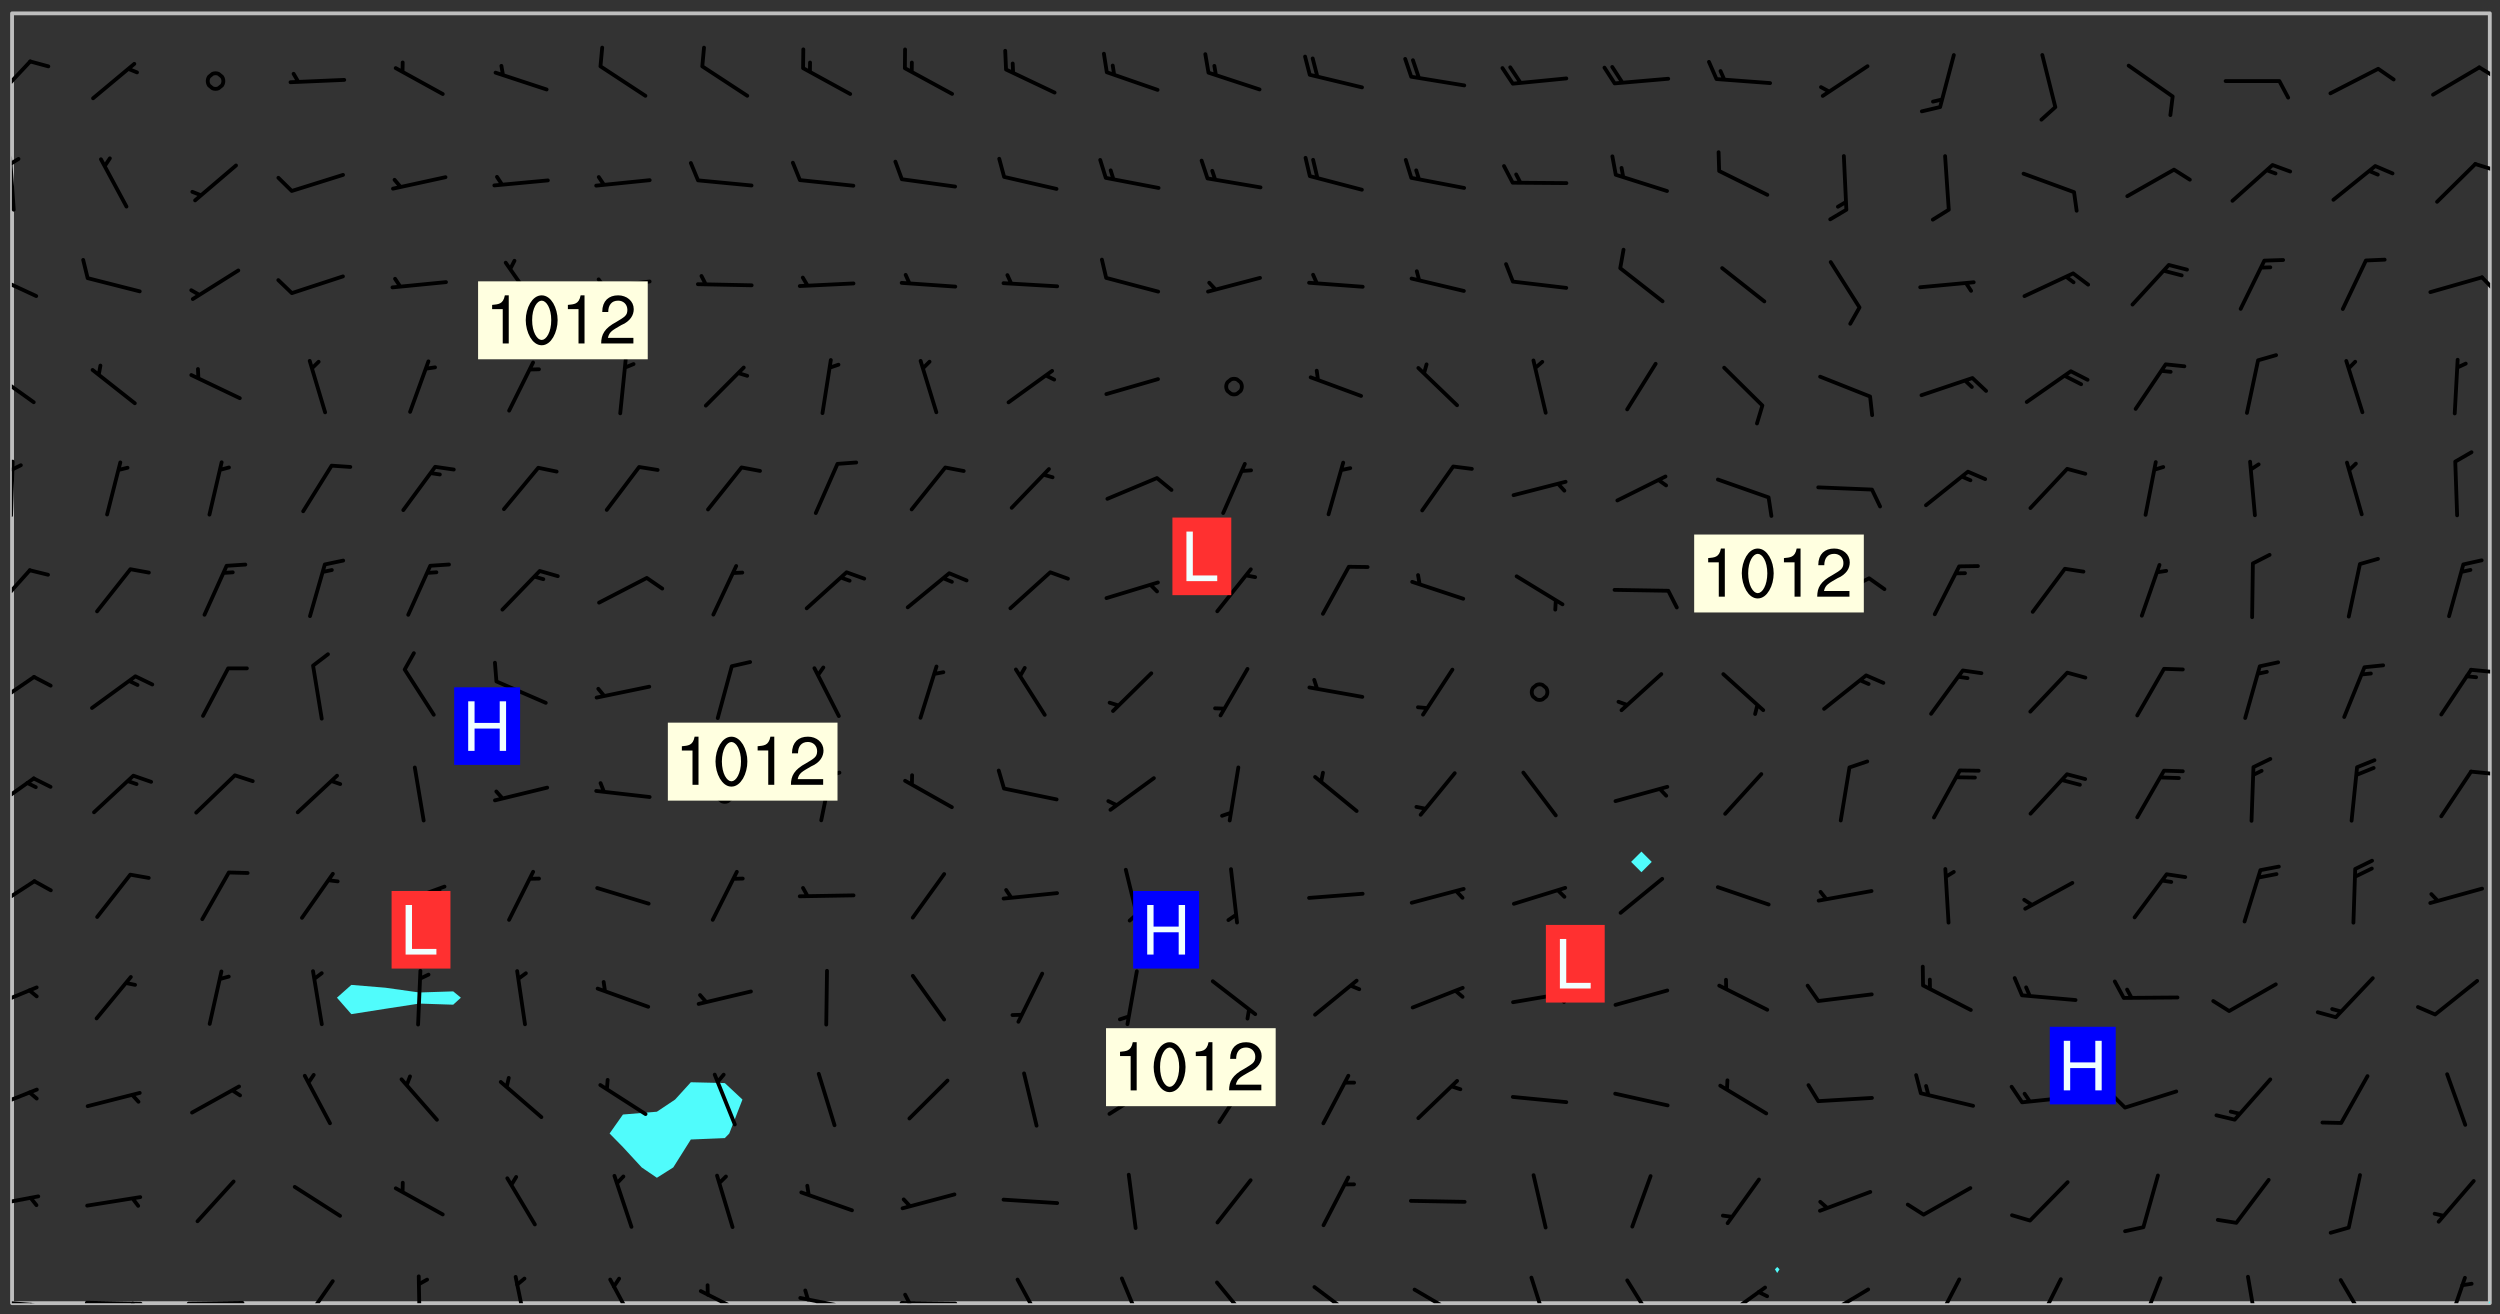 <svg xmlns="http://www.w3.org/2000/svg" role="img" xmlns:xlink="http://www.w3.org/1999/xlink" viewBox="142.45 309.95 326.84 171.84"><rect x="142.45" y="309.95" width="326.84" height="171.84" fill="#333333" stroke="none"/><defs><clipPath id="a"><path d="M144 311.672h1v168.656h-1zm0 0"/></clipPath><clipPath id="b"><path d="M144 311.672h324v168.656H144zm0 0"/></clipPath><clipPath id="c"><path d="M467 480h1v.328h-1zm0 0"/></clipPath><clipPath id="d"><path d="M467 311.672h1v168.656h-1zm0 0"/></clipPath><clipPath id="e"><path d="M144 479h4v1.328h-4zm0 0"/></clipPath><clipPath id="f"><path d="M146 480h2v.328h-2zm0 0"/></clipPath><clipPath id="g"><path d="M153 480h9v.328h-9zm0 0"/></clipPath><clipPath id="h"><path d="M159 480h2v.328h-2zm0 0"/></clipPath><clipPath id="i"><path d="M166 480h9v.328h-9zm0 0"/></clipPath><clipPath id="j"><path d="M181 477h6v3.328h-6zm0 0"/></clipPath><clipPath id="k"><path d="M196 476h2v4.328h-2zm0 0"/></clipPath><clipPath id="l"><path d="M209 476h3v4.328h-3zm0 0"/></clipPath><clipPath id="m"><path d="M221 476h5v4.328h-5zm0 0"/></clipPath><clipPath id="n"><path d="M233 478h8v2.328h-8zm0 0"/></clipPath><clipPath id="o"><path d="M246 479h9v1.328h-9zm0 0"/></clipPath><clipPath id="p"><path d="M247 478h2v2.328h-2zm0 0"/></clipPath><clipPath id="q"><path d="M260 480h8v.328h-8zm0 0"/></clipPath><clipPath id="r"><path d="M260 478h2v2.328h-2zm0 0"/></clipPath><clipPath id="s"><path d="M275 476h5v4.328h-5zm0 0"/></clipPath><clipPath id="t"><path d="M288 476h5v4.328h-5zm0 0"/></clipPath><clipPath id="u"><path d="M301 477h6v3.328h-6zm0 0"/></clipPath><clipPath id="v"><path d="M314 477h7v3.328h-7zm0 0"/></clipPath><clipPath id="w"><path d="M327 478h7v2.328h-7zm0 0"/></clipPath><clipPath id="x"><path d="M342 476h4v4.328h-4zm0 0"/></clipPath><clipPath id="y"><path d="M354 477h6v3.328h-6zm0 0"/></clipPath><clipPath id="z"><path d="M367 478h7v2.328h-7zm0 0"/></clipPath><clipPath id="A"><path d="M380 478h7v2.328h-7zm0 0"/></clipPath><clipPath id="B"><path d="M380 480h2v.328h-2zm0 0"/></clipPath><clipPath id="C"><path d="M395 476h4v4.328h-4zm0 0"/></clipPath><clipPath id="D"><path d="M408 476h5v4.328h-5zm0 0"/></clipPath><clipPath id="E"><path d="M422 476h4v4.328h-4zm0 0"/></clipPath><clipPath id="F"><path d="M436 476h2v4.328h-2zm0 0"/></clipPath><clipPath id="G"><path d="M448 477h5v3.328h-5zm0 0"/></clipPath><clipPath id="H"><path d="M462 476h3v4.328h-3zm0 0"/></clipPath><clipPath id="I"><path d="M144 466h4v2h-4zm0 0"/></clipPath><clipPath id="J"><path d="M144 452h4v4h-4zm0 0"/></clipPath><clipPath id="K"><path d="M144 438h4v4h-4zm0 0"/></clipPath><clipPath id="L"><path d="M144 424h4v6h-4zm0 0"/></clipPath><clipPath id="M"><path d="M144 411h4v6h-4zm0 0"/></clipPath><clipPath id="N"><path d="M465 410h3v2h-3zm0 0"/></clipPath><clipPath id="O"><path d="M144 398h4v5h-4zm0 0"/></clipPath><clipPath id="P"><path d="M465 397h3v2h-3zm0 0"/></clipPath><clipPath id="Q"><path d="M144 384h3v6h-3zm0 0"/></clipPath><clipPath id="R"><path d="M144 370h1v8h-1zm0 0"/></clipPath><clipPath id="S"><path d="M144 370h2v2h-2zm0 0"/></clipPath><clipPath id="T"><path d="M144 358h4v5h-4zm0 0"/></clipPath><clipPath id="U"><path d="M144 345h4v4h-4zm0 0"/></clipPath><clipPath id="V"><path d="M466 345h2v4h-2zm0 0"/></clipPath><clipPath id="W"><path d="M144 330h1v8h-1zm0 0"/></clipPath><clipPath id="X"><path d="M144 330h2v2h-2zm0 0"/></clipPath><clipPath id="Y"><path d="M465 331h3v2h-3zm0 0"/></clipPath><clipPath id="Z"><path d="M144 317h3v7h-3zm0 0"/></clipPath><clipPath id="aa"><path d="M466 318h2v3h-2zm0 0"/></clipPath><g id="ab" clip-path="url(#clip1)"><path fill="#fff" fill-opacity="0" fill-rule="evenodd" d="M0 0h1000v1000H0zm0 0"/><path fill="#d3d3d3" fill-opacity="0" fill-rule="evenodd" d="M162.152 355.867l-.234.293.059.234.117.172.176.234.293.348.113.059.117-.172.059-.234.176-.176.465-.176h.699l.234.293.289.816.059.176.176.23.352.234.699.699.172.176.234.348.234.41.289.582.41.465.23.234.234.176.117.23.176.293.172 1.164v.234l.059.289.059.117.117.117.348.41.117.172.176.176.176.234.117.172.172.352.059.234.234.406.234-.059-.176.176-.059.93h-.582l-.234-.113-.348.113-.117.117-.059.293-.059.176-.117.172-.465.293-.059.234-.059.113v.645l.059.172v.41l.059.059v.406l.059.406.117.176.059.059.23.641-.059.293v.699l-.059.582v.234l-.059.23-.055.352v1.922l.055.117h.426l-.367.117-.023.352.891 1.168 1.742.539 1.34.359v.539l.09.809.535.715 1.52.27.891-.086.09 1.164.535.18 1.16-.18 2.055-.984 1.16-.363 1.879-.176 1.695-.18-.18.719-1.516.086-1.25.09-.805.27-1.074.809.27.719.535.898-.18.625-.266.809.266 1.078.625.898.805.18 1.25-.18-.266.723.098.504.055.293v.172l.059.293v.406l.176.117.352.117h.406l.293-.176.113-.117.059-.117.117-.23.059-.176.352-.465.23-.176.176-.059.176.059.059.176.117.988.055.469.059.172.117.234.176.059.816.059h.289l.117.234.059.406.059.352v1.105l.117.293.117.348.289.699.176.352.582.754.352.176.172.059.469.234.641.465.348.234.293.176.293.055.23.062.816.348.293.176.113.172.352.352.117.176.523.641v.289l.059.352v.348l.059.352.059.289.117.059.172.059h.176l.582.234.176.117.176.289.176.234.113.234.293.23.117.117v.41l.059.055.289.234.234.117.059.117.117.172.059.117.23.234.059.176.234.059.117.059-.117.113-.059.117v.117l-.117.293-.117.289v.582l.176.117.117.059.059.117.117.117.113.059.176.348.059.352.059.406v.176l-.059.176-.117.699v.172l.117.176.293.293h.406l.176.117.117.172.117.293v.234h-.527l-.23-.234h-.234l-.176.059-.059.699.059.348.117.176.176.41.117.23.289.469.176.055h.523l.234.059.758.641.059.293v.234l.059.059.23.348v.352l-.117.172v.293l.293.289.293.176.172.059.293.176.293.117.582.406.289.234.293.176.219.16.016.012.23.176.641.523.176.234.117.176.176.176.113.172v.641l.117.176.469.117.582.117.234.059.23.113.293.117.113.059.586.352.289.172.176.062.176.055.176.059.699.352.289.176.234.055.289.176.234.117.641.406.293.117.172.059.234.059.41.059.23.059.234.117.059.172-.41.176.469.059.059.293.113.234.176.055.234.059.176.059.406.117.641.234.117.172.059.234v.176l-.059.117-.059.406.234.234.117.059.348.117.641.23.176.117.289.117.176.176.234.465.582 1.105.176.176.348.176.176.117.352.117 1.047.523.234.059.465.113.293.059.465.176.758.582.234.234.348.465.176.176.289.234.816.699.293.176.289.289.293.176.293.289.695.641.176.176.293.234.289.234.469.289.641.582.348.234.234.293.348.348.352.465.934.992.348.406.117.176.234.059.113.117.645.176.23.113.234.059.293.176.23.117.934.699.406.406.234.176.406.176.234.117.816.348.348.234.234.117.293.289.23.117.758.352.352.172.23.059.293.117.234.059.871.176h.816l.469.23.172.059.875.699.465.117.293.059.176.059.23.059.469.059.348.059.352.059.406.059h.293l.172.059v.23l.176.176h.293l.348.059.352.059.699.117h.641l.465-.234.293-.176.172-.117.41-.172.289-.176.934-.465.469-.293.523-.293.465-.172.465-.176 1.051-.465.289-.117.41-.117.289-.117.527-.176 1.516-.699.582-.348.289-.059.293-.059.348-.117.875-.23.352-.117h.113l.234-.059.875-.234.234-.059h.812l.352-.059.816-.117.172-.059.352-.055.293-.059.23-.059.816-.176.176-.059h.348l.234-.059.465-.117.758-.172.234-.059h.348l.41-.117.289-.059 1.285-.059h.289l.41-.059.23-.059h.176l.875-.117h.406l.41-.117h.348l.352-.113.871-.059h1.75l1.047.289.41.117.289.117.352.117.289.117 1.051.172.289.059h.293l.293.059.172.059.41.059.172.059.117.059h.117l.117.059.352.059h.113l.41.066 1.922.395 1.926.395 1.52.449 1.695.719 2.145.805 1.605-.719 1.43-.805 1.16-1.078 1.25-.449 3.035-.719 1.875-.359 2.145-1.348 2.234-1.254 2.5-1.258 1.695-.449 1.785-.18 1.16-.27.625.539 1.34-.27.715-.988.984-1.344.445-.18.805-.359 1.875-.539 1.785-.449 1.25-.27 1.16-.09 1.699-.09 1.961-.27 1.25-.09h.539l.625-.09h.891l2.145-.18 2.41-.18 2.59-.09 1.695.18 1.609.09 1.43.359 1.16.719 1.875.988 1.16 1.527.266.715.629.09.355.898.535.539.535 1.527 1.074.359h.535l-.805.535.09 1.707.715 2.695.891.805.895.988.715 1.258 1.785.539 1.52-.18.355 1.344 1.609-.805.98-.539.27.27.316-.215.219-.145.801.449.449-.359h.355l.535-.27.539-.719.535-.27.625-.988 1.16.449.84.371 1.395.617 1.695-.18h1.605l1.785.09.18-1.707.535-1.344.805.27.492.848.402.406-.09.539v.359l.715.449.711-.27h1.43l.359.988.445 1.258.715 1.344 1.25.629 1.695.629.715-.18.18-.539.98-.09.449.359.086 1.258-.266.629-.535.18v.539l.715.984.266.539.984.988.801 1.078-.266.359-.09.898-.625 2.332-.355 2.066-.09 1.793-.18.719-.09.539v1.438l-.98 1.883-.359 1.707-.535.898-.805 1.168-.266.539 2.055 1.254.086.359-.355.539-.09-.18v.809l.09 1.438-.445.715-1.074.094-.266.715.535.898.805.719 1.16.809 1.34.27.445.359-.355.449-1.789-.09-1.25-.449-.715-.719-.625-.09-.176 3.59-.188 1.309h89.359V311.703h-55.27v49.082l.762.125 3.289.543 2.023 2.836v2.754l2.352.332 2.348.332h4.051l-1.379 4.16-2.023.707-2.023.703-.543.344-2.594 1.617-.188.117-2.023-2.078-.73-2.742-2.672-2.078-1.375-3.5-.066-.082-1.957-2.672 2.75-1.418v-49.082H294.422v91.414l.117.031.133.012.074.074.105.047.09.059.086.059.09.059.297.297.059.09.031.117.027.117.016.137-.031.117-.059.09-.059.086-.043.105-.047.102-.027.121v.145l.176.27.148.148.074.086.074.074.043.105.062.09.059.086.043.105.059.09.047.102.043.105.059.086.117.18.074.074.062.086.059.09.043.105.059.09.059.086.062.09.059.09.043.102.117.18.074.074.059.086.074.074.09.059.105.047h.148l.133-.016.133.016.102-.047.074-.074.047-.102-.016-.133v-.148l-.047-.105-.027-.117-.047-.102-.027-.121-.043-.102-.062-.09-.043-.102-.043-.105-.031-.117-.016-.133-.012-.137.086-.059.059-.086.121-.031.043.105.016.133v.117l.059.102.059.09.09.059.148.148.059.09.043.105-.012.102.086.059.105.047.086.059.09.059.074.074-.117.027-.105.047-.086.059-.074.074-.059.09-.062.086-.027.121-.047.102-.043.105-.031.117-.012.133-.016.133v.148l.027.117.047.105.043.102.059.09.074.074.09.059.074.074.09.059.059.09.043.105.047.102.117.031.133.016h.148l.117-.031.105.043.043.105.047.102.027.121L299.5 410l.027.117.031.121.027.117.105.043.102.047.133-.016.148.148.062.086.074.074.07.074.09.062.105.043.102.043.117.031.137.016.117-.031.074-.074.027-.117-.012-.133-.031-.121-.027-.117.043-.105h.117l.09.062.117.027h.148l.133.016h.148l.133.016.133-.016h.148l.133-.016.133-.012.137.012.117-.027.133-.016.191-.059-.059.176-.016.133-.027.121-.016.133-.059.086-.133.016-.105.047-.105.043-.117.031-.117.027-.266.031h-.148l-.133.016-.074.074.059.086.148.148.117.18.074.07.09.062.09.059.086.059.09.059.102.043.105.062.105.043.086.059.105.047.102.043.18.117.059.09-.043.102-.047.105.016.133.223.223.059.09.043.102.031.121.043.102.016.133.031.117.012.137.031.117.148.148.102.043.105.043.117.031.133.016.137.016h.117l.117-.031.09-.059.043-.105.047-.102.043-.105.031-.117.012-.133v-.148l-.012-.133-.016-.133-.031-.117-.043-.105-.047-.105-.043-.102-.043-.105-.016-.133.016-.133.027-.117.031-.117.027-.121.047-.102.09-.059.086-.062.074-.074.09-.059.223-.223.059-.086.074-.074.117-.18.059-.086v-.148l-.074-.074-.102-.047-.105-.043-.102-.043-.059-.09-.047-.105-.027-.117.09-.059.117-.031.102-.043.18-.117.148-.148.012-.133-.012-.105-.09-.059-.133.016h-.148l-.133.016-.133-.016-.121-.031-.086-.059-.074-.074-.059-.09-.062-.086-.117-.18-.059-.086.031-.121.086-.059.121-.031.059-.086v-.121l-.031-.117-.059-.09-.059-.086-.047-.105-.027-.117-.016-.133.059-.09.074-.074.09-.059.117-.18.074-.074.059-.086.148-.148.121-.031.133-.016.133.016.074.074.043.105.016.133-.031.117-.117.031-.133.012-.148.148-.043.105-.047.102-.027.121-.031.117v.148l.031.117.043.105.059.09.074.07.074.074.117.031.121.027.117-.027.133-.016h.117l.09.059.074.074.047.105.059.086.102.047.133.016.105.043.086.059-.012.105-.074.074-.18.117-.059.09-.09.059-.07.074-.074.074-.062.09-.027.117-.016.133.016.133-.016.133v.148l.016.133.027.117.031.121.074.074.09.059.086.059.09.059.117.031v.086l-.102.047-.09.059-.266.031-.117.027h-.148l-.105.043-.102.047-.059.09-.062.234-.012.133-.031.121-.016.133v.293l-.012.133.012.137.016.133.133.016.133.012.121.031.086.059.074.074.047.105.043.102.016.133v.445l-.016.133v.445l.031.266.027.117.016.133.031.117.086.211.031.266v.148l-.031.117-.027.117-.031.121-.027.117-.031.117-.031.121-.012.133-.016.133.09.059.117-.031.102.016.047.105-.031.266v.441l-.043.105-.047.105-.043.102-.043.105-.059.086-.031.121-.043.117-.031.117-.016.133.016.133.059.09.105.047.086.059.059.086-.012.137-.031.117-.043.102v.445l-.016.133v.148l-.031.117-.043.105-.027.117-.047.105-.043.102-.031.121-.027.117-.031.133-.031.117-.027.117-.043.105-.031.117-.031.121-.012.133-.016.133v.297l.027.117v.148l.047.398.027.117.059.09.121.031h.148l.133-.016.059.09v.117l-.059.09-.09.059-.102.043-.105.047-.09.059-.086.059-.137.016-.117-.031-.133-.016-.102.047-.062.086-.012.137-.016.133-.031.117-.027.117-.016.133-.031.121v.297l.016.133.031.117v.148l.012.133v.148l-.027.117-.047.102-.027.121-.031.117-.059.09-.074.074-.102.043-.105.047-.117.027-.121.031-.102-.047.059-.086.105-.047.027-.117.031-.117.027-.121.031-.117v-.148l.016-.133-.031-.117-.043-.105-.105.016-.074.074-.102.043-.09.062-.074.074-.043.102-.016.133-.031.117L304.25 426l-.031.117-.027.117-.031.121-.027.117-.031.117-.043.105-.09.059h-.09l-.117-.031-.031-.086.016-.137-.031-.117v-.148l-.012-.133v-.148l-.062-.234-.027-.121-.043-.102-.047-.105-.059-.086-.059-.09-.043-.105-.062-.086-.148-.148-.07-.074-.105-.047-.105-.043-.102-.043-.297-.297-.09-.074-.086-.059-.105-.043-.09-.062-.086-.059-.105-.043-.09-.059-.086-.062-.074-.07-.105-.047-.086-.059-.105-.043-.09-.062-.102-.043-.105-.043-.086-.059-.105-.047-.105-.043-.102-.047-.09-.059-.102-.043-.105-.043-.09-.062-.117-.027-.133-.016-.133.016H299.75l-.133.016-.117-.031-.09-.059-.074-.074-.09-.059-.102-.047h-.148l-.121-.027-.102-.043-.074-.074-.117-.18-.09-.059-.102-.043-.09-.062-.105-.043-.09-.059-.086-.059-.105-.047-.059-.086-.059-.09-.043-.105-.047-.102-.074-.074-.086-.059-.074-.074-.09-.059-.223-.223-.043-.105-.031-.266.105-.043h.145l.105.043.074.074.09.059.086.059.105.047.09.059.148.148.07.074.148.148.062.086.074.074.086.059.074.074.09.062.09.059.086.059.27.176.102.047.105.043.102.043.047-.074.059-.086.074-.074.07-.074.105.043.074.074.059.09.043.102.047.105.043.105.121.027.117-.027.074-.09.043-.105.059-.09.074-.074.105-.043.117-.027.133.012.09.059.148.148.059.09.043.105.047.102.043.105.043.102.105.047.105.043.133.016.086-.059.059-.09.074-.074.105-.043.117.027.105.047.102.043.105.043.102.047.18.117v.117l-.016.133.016.133.016.137.059.086.102.047.121.027.117.031h.148l.117-.031.059-.09.18-.117.059-.09.074-.074.059-.086.117-.18.18-.117.117.031.09.059.043.074-.016.133v.117l.09.059h.148l.133-.016.133-.012.266-.031.105-.043.117-.031.121-.027.074-.074.07-.074.062-.09-.016-.105-.047-.102-.102-.043-.105-.016-.117.027-.266.031h-.148l-.074-.074-.09-.059-.117-.031-.117-.027-.133-.016h-.148l-.133.016h-.297l-.105-.047-.148-.148-.043-.102-.059-.09.223-.223.086-.059.105-.043.117-.031.133-.016.133.016.137.016.102.043.133-.012.09-.062.102-.043.062-.09-.047-.102-.09-.059-.117-.031-.102-.043-.059-.09-.062-.09v-.117l.016-.133.105-.047.074-.07v-.121l-.09-.059-.031-.117.09-.059.074-.074.043-.105.059-.09.047-.102.016-.133v-.148l-.047-.105-.043-.102-.09-.059-.133-.016-.102-.043-.137-.016-.117-.031h-.445l-.133-.016-.133-.012-.133-.016-.117-.031h-.148l-.133-.016-.133-.012-.266-.031-.121-.043-.086-.059-.074-.074v-.148l.012-.133.105-.047.102-.043.133-.016h.152l.133-.016h.293l.121.031.102.043.09.059.234.062.121-.047.09-.059.102-.043.133-.016.105.043.102.047.133.012.121-.027h.145l.121-.031.117-.027.105-.047.074-.074.086-.059.148-.148.059-.086.047-.105.027-.117.016-.105-.102-.043-.09-.059-.117-.031-.105-.043-.09-.062-.074-.086-.074-.074-.102-.043-.105-.047-.102-.043-.059-.09-.047-.102-.086-.211-.062-.086-.059-.09-.074-.074-.086-.059h-.27l-.117.031-.09.059-.102.043-.133.016-.105-.016-.027-.117-.062-.09-.117-.031-.102-.043-.148-.148-.031-.117-.016-.105.074-.074.18-.117.117-.027.117-.031.137.016.102.043.105.043.102.047.105.043.117.031.133.016.117.027.133.016.105-.016.09-.059-.074-.074-.105-.043-.074-.074-.074-.09-.148-.148-.086-.059-.09-.059-.074-.074-.09-.059-.102-.047-.121-.027-.102-.047-.105-.043-.117-.031-.102-.043-.121-.031h-.148l-.117.031-.105.043-.086.062-.18.117-.086.059-.09.059-.105.047-.086.059-.105.043-.102.043-.105.047-.074.074-.059.09-.059.086-.047.105-.059.086-.074.074-.133-.012-.117-.031h-.117l-.074.074-.09.059-.074.074-.09.059-.086.059-.105.047-.102.043-.137.016-.102-.043-.148-.148-.105-.047h-.086l-.105.047-.102.043-.121.031-.117-.031-.074-.074v-.117l.031-.121.074-.07.059-.09.074-.074.117-.031.105-.043h.293l.133-.016.137-.016.102-.043.09-.059.102-.047.09-.059.133-.012.09.059.133.012.09-.059.086-.059.105-.043.09-.059.086-.062.09-.059.148-.148.059-.086.059-.09.105-.043.133-.016.117.027.121.031.059-.059.059-.09.031-.266.027-.117.105.012.133.016.102-.043.09-.059.059-.09.074-.074.059-.09.047-.102.012-.133-.012-.133-.047-.105-.148-.148-.059-.09-.059-.086-.043-.105v-.445l.016-.133v-.148l.012-.133-.059-.059-.09.059-.102-.043-.18-.117-.086-.059-.062-.09-.059-.09-.074-.074-.086-.059-.121.031-.102.012-.105.047-.086.059-.105.043-.148.148-.09.059-.086.059-.09.062-.105.043-.133.016v-.121l.105-.043.117-.031.074-.07.043-.105v-.148l-.027-.117-.148-.148-.133-.016h-.148l-.117.031-.105.043-.102.043-.09.062-.117.027-.074-.074.012-.133-.043-.102-.043-.105-.09-.059-.117.027-.121.031-.117.031-.102.043-.121.031-.102.043-.105.043-.09.059-.102.016v-.117l.016-.133-.059-.09-.074.043-.148.148-.059.09-.074.074-.047.105-.043.102-.074.074-.059.09-.074.074-.059.086-.074.074-.09.062-.074.07-.074.074-.102.016-.133.016-.105-.043v-.121l.148-.148.043-.102.059-.09.047-.102.043-.105.059-.09.031-.117.043-.102.031-.121.027-.117.047-.105.043-.102.043-.105.074-.07.09-.062.09-.059.102-.043h.297l.266-.031.105-.043-.074-.074-.117-.031-.105-.043-.09-.059-.102-.047-.09-.059-.102-.043-.105-.043-.09-.062-.086-.059-.105-.043-.102-.043-.121-.031-.117-.031-.102-.043L297.5 410.25l-.102-.043-.09-.059-.043-.105-.016-.133.102-.043.133-.016.137.016.133-.016.102-.043.059-.09.016-.105-.09-.059-.074-.074-.102-.043-.09-.059-.148-.148-.043-.105-.016-.133v-.293l-.059-.09-.09-.059-.074-.074-.043-.105-.031-.117-.059-.09-.074-.074-.117-.027-.074-.074-.09-.059-.09-.062-.086-.059-.074-.074-.059-.086-.047-.105-.086-.059-.148-.148-.195-.059-.133.016-.102.043-.074.074-.047.102-.043.105-.059.09-.059.086-.297.297-.09.059h-.086l-.062-.086-.043-.105.031-.117.059-.09.027-.117-.012-.133-.09-.062-.105.047-.117.027-.117.031-.27.176-.102.047-.117.027-.105.047-.09.059-.102.043-.059-.086-.047-.105.016-.133.047-.105.07-.074.074-.07.059-.09v-.148l-.043-.105h-.238l-.102.047-.031.117-.027.117-.031.121-.074.043-.133.016-.074-.047-.043-.102-.043-.105-.047-.102-.043-.105-.121.031-.102.043-.133.016-.117.031-.105.043-.09.059-.102.047-.121.027-.133.016-.102-.043-.059-.09-.047-.105-.043-.102-.043-.105v-.117l.059-.09.086-.059.18-.117.102-.047.105-.043.105-.059.102-.043.09-.062.102-.043.105-.059.102-.047.09-.059.105-.043.102-.043.09-.062.102-.043.137-.016.117.031.102.043.121.031.102.043.105.047.102.043.105.043.102.047.105.043.102.043.105.047.086.059.105.043.117.031.105.043.102.047.09.059.105.043.102.043.105.047.117.027.102.047.121.027h.148l.086-.059.016-.102.059-.09-.027-.117-.074-.074-.117-.18-.074-.074-.09-.074-.18-.117-.086-.059-.105-.043-.102-.047-.27-.176-.059-.09-.074-.074-.059-.09-.043-.102-.031-.117-.016-.137v-.562l-.012-.133-.016-.133-.031-.117-.016-.133-.012-.133-.031-.121-.223-.223-.059-.086-.016-.105.031-.117.133-.016v-91.414H172.992v1.453l-.059.234-.352 1.051-.172.523-.117.348-.176.41-.117.172-.234.293-.23.059h-.352l-.117.059-.23.406v.293l.117.176.23.23.117.234.641.758.293.465.176.234.23.352.234.348.641.816.176.465.172.41.117.695.176.469.117 1.398.059.465v.875l.117 1.047v4.781l-.059.465-.352 1.281-.176.523-.113.41-.352.93L172.934 336l-.234.582-.117.176-.172.348-.176.406-.352.816-.059.293-.113.293-.117.289-.059.176-.117.875-.059.406-.059.117-.059.176-.059.172-.23.527-.117.172v.234l-.117.234-.059.172-.176.586v.289l-.059.176v.293l-.059.113-.059.527v.172l-.055.234v2.621l-.176.816-.117.176-.176.234-.117.172-.113.234-.586.934-.23.289-.293.465-.176.234-.289.352-.352.699-.113.23-.176.41-.176.23-.406.527-.816.699-.293.172-.289.234-.176.117-.176.176-.523.406-.527.176-.172.176-.234.055-.641.176h-.758m12.211 31.023l-1.074.449.359.895 1.25-.715.445-.539-.98-.09"/><path fill="#d3d3d3" fill-opacity="0" fill-rule="evenodd" d="M201.508 416.598h-.895l.449.629.98.359.805-.09.445-.988-.176.09-.715-.355-.895.355m154.621 59.07l-.059-.523v-.293l.113-.293.059-.23.469-.469h.113l.117-.113.117-.059h.176l.234-.059h.348l.234.059.117.059.23.172.059.176.117.582v.293l-.117.176-.172.289-.176.176-.527.523-.23.234-.117.059h-.176l-.117-.059-.406-.293-.176-.117-.117-.059-.059-.113-.055-.117m6.641-10.957l-.059-.172v-1.109l.059-.172.176-.059.172-.059h.176l.234-.059.117.059.059.699-.059.172-.117.176-.117.059-.234.523-.113.059h-.234l-.059-.117m9.613-14.391l-.117-.176v-.699l.293-.875.117-.172.176-.352.113-.23.117-.293.352-.758.117-.23.172-.234h.176l.117-.059h.641l.117.059.234.234.172.113.352.293.117.117.113.176v.113l.117.059.117.117v.699l-.059.176v.23l-.059.176-.348 1.051-.117.23-.117.234-.117.059-.23.234-.641.289h-.875l-.41-.117-.641-.465"/><path fill="none" stroke="#bebebe" stroke-linecap="round" stroke-linejoin="round" stroke-miterlimit="10" stroke-width=".5" d="M467.957 311.695H144.027v168.625h323.93v-168.625"/><g clip-path="url(#a)"><path fill="#fff" fill-opacity="0" fill-rule="evenodd" d="M144 475.891v4.438h.004H144V311.672h.004H144v164.219"/></g><g clip-path="url(#b)"><path fill="#fff" fill-opacity="0" fill-rule="evenodd" d="M144.004 480.328V311.672h44.379v127.039L186.5 440.383l1.883 2.152 4.438-.699 4.441-.684 4.438.148 1.004-.918-1.004-.824-4.438.145-4.441-.625-4.438-.367V311.672h44.383V451.438l-2.059 2.262-2.379 1.59-4.438.367-1.746 2.48 1.746 1.777 2.453 2.66 1.984 1.352 2.141-1.352 2.297-3.652 4.441-.184.586-.602 1.723-4.438-2.309-2.156-4.441-.105V311.672h124.277v109.609l-1.352 1.348 1.352 1.352 1.348-1.352-1.348-1.348V311.672h17.75v163.918l-.297.301.297.484.305-.484-.305-.301V311.672h93.203v168.367l-.266.289H144.004"/></g><path fill="#50fcfc" fill-rule="evenodd" d="M188.383 442.535L186.5 440.383l1.883-1.672 4.438.367 4.441.625 4.438-.145 1.004.824-1.004.918-4.438-.148-4.441.684-4.438.699m35.508 17.379l-1.746-1.777 1.746-2.48 4.438-.367 2.379-1.59 2.059-2.262 4.441.105 2.309 2.156-1.723 4.438-.586.602-4.441.184-2.297 3.652-2.141 1.352-1.984-1.352-2.453-2.66m133.152-35.934l-1.352-1.352 1.352-1.348 1.348 1.348-1.348 1.352m17.75 52.395l-.297-.484.297-.301.305.301-.305.484"/><g clip-path="url(#c)"><path fill="#50fcfc" fill-rule="evenodd" d="M467.996 480.039v.289h-.266l.266-.289"/></g><g clip-path="url(#d)"><path fill="#fff" fill-opacity="0" fill-rule="evenodd" d="M467.996 311.672H468v168.367-168.367h-.004"/></g><g clip-path="url(#e)"><path fill="none" stroke="#000" stroke-linecap="round" stroke-linejoin="round" stroke-miterlimit="10" stroke-width=".5" d="M147.504 480.613l-7.008-.57"/></g><g clip-path="url(#f)"><path fill="none" stroke="#000" stroke-linecap="round" stroke-linejoin="round" stroke-miterlimit="10" stroke-width=".5" d="M146.484 480.531l.484 1.125"/></g><g clip-path="url(#g)"><path fill="none" stroke="#000" stroke-linecap="round" stroke-linejoin="round" stroke-miterlimit="10" stroke-width=".5" d="M160.828 480.395l-7.027-.129"/></g><g clip-path="url(#h)"><path fill="none" stroke="#000" stroke-linecap="round" stroke-linejoin="round" stroke-miterlimit="10" stroke-width=".5" d="M159.805 480.375l.559 1.094"/></g><g clip-path="url(#i)"><path fill="none" stroke="#000" stroke-linecap="round" stroke-linejoin="round" stroke-miterlimit="10" stroke-width=".5" d="M174.145 480.285l-7.027.09"/></g><g clip-path="url(#j)"><path fill="none" stroke="#000" stroke-linecap="round" stroke-linejoin="round" stroke-miterlimit="10" stroke-width=".5" d="M185.953 477.445l-4.016 5.77"/></g><g clip-path="url(#k)"><path fill="none" stroke="#000" stroke-linecap="round" stroke-linejoin="round" stroke-miterlimit="10" stroke-width=".5" d="M197.195 476.816l.133 7.023"/></g><path fill="none" stroke="#000" stroke-linecap="round" stroke-linejoin="round" stroke-miterlimit="10" stroke-width=".5" d="M197.215 477.84l1.07-.598"/><g clip-path="url(#l)"><path fill="none" stroke="#000" stroke-linecap="round" stroke-linejoin="round" stroke-miterlimit="10" stroke-width=".5" d="M209.863 476.887l1.422 6.883"/></g><path fill="none" stroke="#000" stroke-linecap="round" stroke-linejoin="round" stroke-miterlimit="10" stroke-width=".5" d="M210.07 477.891l.945-.785"/><g clip-path="url(#m)"><path fill="none" stroke="#000" stroke-linecap="round" stroke-linejoin="round" stroke-miterlimit="10" stroke-width=".5" d="M222.227 477.234l3.328 6.188"/></g><path fill="none" stroke="#000" stroke-linecap="round" stroke-linejoin="round" stroke-miterlimit="10" stroke-width=".5" d="M222.711 478.137l.68-1.023"/><g clip-path="url(#n)"><path fill="none" stroke="#000" stroke-linecap="round" stroke-linejoin="round" stroke-miterlimit="10" stroke-width=".5" d="M234.07 478.742l6.27 3.172"/></g><path fill="none" stroke="#000" stroke-linecap="round" stroke-linejoin="round" stroke-miterlimit="10" stroke-width=".5" d="M234.98 479.203l-.023-1.227"/><g clip-path="url(#o)"><path fill="none" stroke="#000" stroke-linecap="round" stroke-linejoin="round" stroke-miterlimit="10" stroke-width=".5" d="M247.074 479.637l6.891 1.387"/></g><g clip-path="url(#p)"><path fill="none" stroke="#000" stroke-linecap="round" stroke-linejoin="round" stroke-miterlimit="10" stroke-width=".5" d="M248.078 479.836l-.352-1.176"/></g><g clip-path="url(#q)"><path fill="none" stroke="#000" stroke-linecap="round" stroke-linejoin="round" stroke-miterlimit="10" stroke-width=".5" d="M260.324 480.289l7.023.082"/></g><g clip-path="url(#r)"><path fill="none" stroke="#000" stroke-linecap="round" stroke-linejoin="round" stroke-miterlimit="10" stroke-width=".5" d="M261.344 480.301l-.562-1.09"/></g><g clip-path="url(#s)"><path fill="none" stroke="#000" stroke-linecap="round" stroke-linejoin="round" stroke-miterlimit="10" stroke-width=".5" d="M275.477 477.238l3.348 6.18"/></g><g clip-path="url(#t)"><path fill="none" stroke="#000" stroke-linecap="round" stroke-linejoin="round" stroke-miterlimit="10" stroke-width=".5" d="M289.117 477.086l2.695 6.488"/></g><g clip-path="url(#u)"><path fill="none" stroke="#000" stroke-linecap="round" stroke-linejoin="round" stroke-miterlimit="10" stroke-width=".5" d="M301.551 477.613l4.461 5.43"/></g><g clip-path="url(#v)"><path fill="none" stroke="#000" stroke-linecap="round" stroke-linejoin="round" stroke-miterlimit="10" stroke-width=".5" d="M314.293 478.211l5.605 4.234"/></g><g clip-path="url(#w)"><path fill="none" stroke="#000" stroke-linecap="round" stroke-linejoin="round" stroke-miterlimit="10" stroke-width=".5" d="M327.383 478.547l6.059 3.562"/></g><g clip-path="url(#x)"><path fill="none" stroke="#000" stroke-linecap="round" stroke-linejoin="round" stroke-miterlimit="10" stroke-width=".5" d="M344.789 483.676l-2.129-6.695"/></g><g clip-path="url(#y)"><path fill="none" stroke="#000" stroke-linecap="round" stroke-linejoin="round" stroke-miterlimit="10" stroke-width=".5" d="M358.895 483.312l-3.707-5.969"/></g><g clip-path="url(#z)"><path fill="none" stroke="#000" stroke-linecap="round" stroke-linejoin="round" stroke-miterlimit="10" stroke-width=".5" d="M373.207 478.277l-5.703 4.105"/></g><path fill="none" stroke="#000" stroke-linecap="round" stroke-linejoin="round" stroke-miterlimit="10" stroke-width=".5" d="M372.379 478.871l1.098.543"/><g clip-path="url(#A)"><path fill="none" stroke="#000" stroke-linecap="round" stroke-linejoin="round" stroke-miterlimit="10" stroke-width=".5" d="M380.652 482.129l6.035-3.602"/></g><g clip-path="url(#B)"><path fill="none" stroke="#000" stroke-linecap="round" stroke-linejoin="round" stroke-miterlimit="10" stroke-width=".5" d="M381.531 481.605l-1.051-.637"/></g><g clip-path="url(#C)"><path fill="none" stroke="#000" stroke-linecap="round" stroke-linejoin="round" stroke-miterlimit="10" stroke-width=".5" d="M395.367 483.445l3.238-6.234"/></g><g clip-path="url(#D)"><path fill="none" stroke="#000" stroke-linecap="round" stroke-linejoin="round" stroke-miterlimit="10" stroke-width=".5" d="M408.727 483.469l3.148-6.281"/></g><g clip-path="url(#E)"><path fill="none" stroke="#000" stroke-linecap="round" stroke-linejoin="round" stroke-miterlimit="10" stroke-width=".5" d="M422.328 483.598l2.578-6.535"/></g><g clip-path="url(#F)"><path fill="none" stroke="#000" stroke-linecap="round" stroke-linejoin="round" stroke-miterlimit="10" stroke-width=".5" d="M437.523 483.793l-1.184-6.926"/></g><g clip-path="url(#G)"><path fill="none" stroke="#000" stroke-linecap="round" stroke-linejoin="round" stroke-miterlimit="10" stroke-width=".5" d="M452.027 483.355l-3.562-6.055"/></g><g clip-path="url(#H)"><path fill="none" stroke="#000" stroke-linecap="round" stroke-linejoin="round" stroke-miterlimit="10" stroke-width=".5" d="M464.703 477.008l-2.285 6.645"/></g><path fill="none" stroke="#000" stroke-linecap="round" stroke-linejoin="round" stroke-miterlimit="10" stroke-width=".5" d="M464.371 477.973l1.211-.191"/><g clip-path="url(#I)"><path fill="none" stroke="#000" stroke-linecap="round" stroke-linejoin="round" stroke-miterlimit="10" stroke-width=".5" d="M147.453 466.359l-6.906 1.309"/></g><path fill="none" stroke="#000" stroke-linecap="round" stroke-linejoin="round" stroke-miterlimit="10" stroke-width=".5" d="M146.449 466.551l.766.957m13.57-1.051l-6.938 1.113m5.926-.953l.742.98m12.477-3.184l-4.723 5.199m12.715-4.492l5.922 3.785m7.285-3.602l6.141 3.418m-5.25-2.918l.023-1.227m13.668-.582l3.602 6.035m-3.078-5.156l.637-1.051m12.844-.145l2.227 6.668m-1.902-5.695l.844-.891m12.246-.113l2.027 6.73m-1.734-5.75l.871-.863m9.852 2.078l6.625 2.34m-5.66-2l-.184-1.211m12.453 2.949l6.789-1.816m-5.801 1.551l-.836-.898m13.051.031l7.012.449m9.359-3.711l.898 6.973m15.035-6.25l-4.336 5.527m17.098-5.883l-3.23 6.238m2.762-5.332l1.227-.012m14.457 2.289l-7.027-.129m17.617 3.488l-1.578-6.848m12.906 6.727l2.395-6.605m10.07 6.156l4.098-5.707m-3.504 4.879l-1.215-.164m12.691-.629l6.582-2.465m-5.621 2.105l-.922-.812m13.512 1.676l6.113-3.473m-6.113 3.473l-2.07-1.316m15.98 2.09l4.922-5.02m-4.922 5.02l-2.352-.695m17.176 1.566l1.902-6.762m-1.902 6.762l-2.395.523m14.547-1.098l4.23-5.613m-4.23 5.613l-2.422-.383m17.117 1.012l1.473-6.871m-1.473 6.871l-2.359.672m14.117-1.445l4.582-5.324m-3.914 4.551l-1.195-.27"/><g clip-path="url(#J)"><path fill="none" stroke="#000" stroke-linecap="round" stroke-linejoin="round" stroke-miterlimit="10" stroke-width=".5" d="M147.266 452.398l-6.531 2.598"/></g><path fill="none" stroke="#000" stroke-linecap="round" stroke-linejoin="round" stroke-miterlimit="10" stroke-width=".5" d="M146.316 452.777l.934.793m13.469-.738l-6.809 1.734m5.82-1.48l.824.906m13.148-2l-6.145 3.414m5.25-2.918l1.027.668m8.461-2.562l3.297 6.207m-2.816-5.305l.688-1.016m11.48.574l4.629 5.289m-3.953-4.52l.434-1.148m11.863.723l5.312 4.598m-4.539-3.926l.273-1.199m11.969.93l5.914 3.797m-5.055-3.246l.102-1.223m13.996-.688l2.629 6.516m-2.246-5.57l.789-.938m12.426-.109l2.066 6.719m9.789-.883l4.98-4.957m11.645 5.898l-1.637-6.836m17.102 1.539l-5.938 3.758m18.195-4.828l-3.82 5.898m3.266-5.039l1.223.105m12.371-1.125l-3.27 6.219m2.793-5.316l1.227-.004m13.465-.223l-5.07 4.867m4.332-4.16l1.168.383m13.848 1.684l-6.992-.68m20.238 1.105l-6.855-1.531m13.734-1.051l6.016 3.633m-5.141-3.105l.066-1.223m11.875 2.723l7.016-.422m-7.016.422l-1.281-2.094m14.688 1.062l6.832 1.641m-6.832-1.641l-.613-2.375m1.605 2.613l-.305-1.188m12.551 2.133l6.988-.73m-6.988.73l-1.371-2.035m2.387 1.93l-.688-1.016m13.129 1.812l6.703-2.113m-6.703 2.113l-1.75-1.719m16.09 3.297l4.652-5.266m-4.652 5.266l-2.387-.574m3.062-.191l-1.191-.289m14.438 1.484l3.441-6.125m-3.441 6.125l-2.453-.055m18.672.301l-2.367-6.617"/><g clip-path="url(#K)"><path fill="none" stroke="#000" stroke-linecap="round" stroke-linejoin="round" stroke-miterlimit="10" stroke-width=".5" d="M147.246 439.039l-6.492 2.688"/></g><path fill="none" stroke="#000" stroke-linecap="round" stroke-linejoin="round" stroke-miterlimit="10" stroke-width=".5" d="M146.301 439.43l.949.781m12.305-2.535l-4.477 5.418m3.824-4.629l1.203.242m11.293-1.754l-1.535 6.859m1.309-5.859l1.184-.328m11.016-.707l1.148 6.934m-.98-5.926l.973-.746m12.898-.305l-.301 7.02m.258-6l1.105-.527m11.59-.461l1.023 6.953m-.875-5.941l.988-.727m9.387 2.004l6.609 2.375m-5.648-2.031l-.176-1.211m12.418 2.871l6.836-1.629m-5.844 1.391l-.809-.922m16.598-3.168l-.098 7.027m15.41-.66l-4.094-5.711m13.805 6.004l3.113-6.297m-2.66 5.383l-1.227.035m15.031 1.191l1.227-6.918m-1.047 5.91l-1.168.379m17.695-.68l-5.555-4.305m4.746 3.68l-.207 1.207m14.27-4.961l-5.434 4.453m4.645-3.805l1.133.473m13.523-.18l-6.539 2.57m5.59-2.195l.93.797m13.531-.477l-6.93 1.18m5.922-1.008l.746.973m13.496-1.496l-6.77 1.883m13.562-2.52l6.277 3.156m-5.367-2.695l-.027-1.227m12.082 2.777l6.973-.867m-6.973.867l-1.41-2.008m15.09-.031l6.246 3.215m-6.246-3.215l-.035-2.453m.941 2.922l-.016-1.227m12.047 2.055l7 .617m-7-.617l-.957-2.258m1.977 2.348l-.48-1.129m12.762 1.379l7.027-.059m-7.027.059l-1.168-2.156m2.191 2.148l-.586-1.082m13.344 2.805l6.098-3.492m-6.098 3.492l-2.078-1.309m16.027 2.117l4.828-5.105m-4.828 5.105l-2.363-.652m3.066-.09l-1.184-.328m13.465.711l5.488-4.387m-5.488 4.387l-2.25-.973"/><g clip-path="url(#L)"><path fill="none" stroke="#000" stroke-linecap="round" stroke-linejoin="round" stroke-miterlimit="10" stroke-width=".5" d="M146.949 425.156l-5.898 3.824"/></g><path fill="none" stroke="#000" stroke-linecap="round" stroke-linejoin="round" stroke-miterlimit="10" stroke-width=".5" d="M146.949 425.156l2.145 1.191m10.387-2.047l-4.328 5.535m4.328-5.535l2.414.426m10.473-.711l-3.473 6.105m3.473-6.105l2.453.066m11.145.109l-4.039 5.754m3.449-4.914l1.219.148m13.969.684l-6.602 2.41m5.641-2.059l.91.82m11.637-3.109L209 430.211m2.691-5.371l1.227-.027m7.609 1.234l6.723 2.043m11.531-4.16l-3.152 6.277m2.695-5.363l1.227-.031m7.457 2.316l7.027-.121m-6.004.102l-.598-1.07m14.348 3.879l4.109-5.699m7.766 3.207l6.988-.715m-5.973.613l-.684-1.02m17.312 4.176l-1.668-6.824m1.426 5.832l-.918.816m14.035.254l-.789-6.98m.672 5.965l-1.012.695m17.551-3.441l-7.004.543m20.211-1.176l-6.789 1.809m5.801-1.547l.836.898m13.43-1.297l-6.711 2.082m5.734-1.777l.871.863m12.785-2.352l-5.441 4.449m12.711-3.359l6.648 2.27m6.535-.508l6.914-1.254m-5.91 1.07l-.758-.961m16.316-2.988l.418 7.012m-.359-5.992l1.047-.641m9.336 4.816l6.164-3.379m-5.266 2.887l-1.027-.672m18.625-3.344l-4.195 5.637m4.195-5.637l2.426.367m-3.039.453l1.215.184m11.652-1.543l-2.074 6.715m2.074-6.715l2.41-.461m-2.711 1.438l2.406-.461m10.289-.668l-.234 7.02m.234-7.02l2.203-1.082m-2.238 2.102l2.207-1.078m7.641 4.508l6.773-1.879m-5.789 1.605l-.844-.891"/><g clip-path="url(#M)"><path fill="none" stroke="#000" stroke-linecap="round" stroke-linejoin="round" stroke-miterlimit="10" stroke-width=".5" d="M146.863 411.719l-5.727 4.07"/></g><path fill="none" stroke="#000" stroke-linecap="round" stroke-linejoin="round" stroke-miterlimit="10" stroke-width=".5" d="M146.863 411.719l2.195 1.102m-3.027-.508l1.098.547m12.758-1.5l-5.145 4.785m5.145-4.785l2.32.805m-3.066-.105l1.16.398m12.859-1.145l-5.059 4.879m5.059-4.879l2.332.762m11.023-.715l-5.141 4.789m4.395-4.094l1.16.402m9.75-2.168l1.16 6.93m9.32-2.633l6.828-1.664m-5.832 1.422l-.816-.918m13.059-.07l6.984.793m-5.969-.676l-.449-1.141m17.262 1.422l-.02-.199-.059-.191-.094-.18-.457-.375-.191-.059-.199-.02-.199.02-.195.059-.457.375-.094.18-.059.191-.02.199.02.199.059.191.094.176.457.379.195.059.199.02.199-.02.191-.059.457-.379.094-.176.059-.191.02-.199m13-3.441l-1.41 6.883m1.203-5.883l1.176-.348m8.582 1.062l6.117 3.453m-5.227-2.953l.027-1.227m12.016 1.742l6.879 1.422m-6.879-1.422l-.691-2.355m14.605 5.137l5.68-4.141m-4.852 3.535l-1.105-.535m15.867 2.539l1.133-6.938m-.969 5.926l-1.16.395m12.16-5.078l5.434 4.453m-4.645-3.805l.242-1.203m12.773 5.5l4.453-5.438m-3.805 4.645l-1.203-.238m18.219 1.113l-4.242-5.602m18.824 1.867l-6.777 1.867m5.789-1.598l.844.891m7.707 2.371l4.727-5.199m11.523-.867l-1.141 6.934m1.141-6.934l2.324-.785m12.117 1.176l-3.395 6.152m3.395-6.152l2.453.039m-2.949.855l2.457.039m12.043-.434l-4.773 5.156m4.773-5.156l2.371.625m-3.066.125l2.375.625m11-1.844l-3.5 6.094m3.5-6.094l2.453.078m-2.965.809l2.453.078m9.75-1.43l-.254 7.023m.254-7.023l2.207-1.07m-2.242 2.094l1.102-.539m12.48-.469l-.719 6.992m.719-6.992l2.273-.922m-2.379 1.938l2.273-.922m12.738.477l-3.898 5.848"/><g clip-path="url(#N)"><path fill="none" stroke="#000" stroke-linecap="round" stroke-linejoin="round" stroke-miterlimit="10" stroke-width=".5" d="M465.512 410.828l2.441.246"/></g><g clip-path="url(#O)"><path fill="none" stroke="#000" stroke-linecap="round" stroke-linejoin="round" stroke-miterlimit="10" stroke-width=".5" d="M146.898 398.453l-5.797 3.969"/></g><path fill="none" stroke="#000" stroke-linecap="round" stroke-linejoin="round" stroke-miterlimit="10" stroke-width=".5" d="M146.898 398.453l2.176 1.137m11.078-1.223l-5.676 4.141m5.676-4.141l2.207 1.07m-3.031-.469l1.102.535m11.844-2.172l-3.285 6.211m3.285-6.211l2.453-.004m8.652-.355l1.133 6.934m-1.133-6.934l1.949-1.488m10.031 2l3.801 5.91m-3.801-5.91l1.199-2.141m10.793 3.695l6.449 2.797m-6.449-2.797l-.195-2.445m13.293 4.559l6.883-1.426m-5.883 1.219L220.668 400m17.457-2.953l-1.84 6.781m1.84-6.781l2.391-.547m8.406.809l3.195 6.258m-2.73-5.348l.703-1.004m14.793-.129l-2.094 6.707m1.789-5.734l1.203-.227m9.484-.359l3.77 5.934m-3.219-5.07l.605-1.066m11.539 5.633l5.008-4.93m-4.277 4.211l-1.172-.367m14.5 1.664l3.523-6.082m-3.012 5.195l-1.227-.043m12.332-2.727l6.918 1.23M314.645 400l-.379-1.164m14.223 4.543l3.844-5.883m-3.285 5.027l-1.219-.109M344.75 400.438l-.02-.199-.059-.191-.098-.176-.457-.379-.191-.055-.199-.023-.199.023-.191.055-.461.379-.094.176-.059.191-.02.199.02.199.059.191.094.18.461.375.191.059.199.02.199-.02.191-.059.457-.375.098-.18.059-.191.02-.199m9.688 2.363l5.207-4.723m-4.449 4.035l-1.152-.414m18.922 1.094l-5.215-4.711m4.457 4.027l-.301 1.188m14.516-5.047l-5.5 4.375m5.5-4.375l2.25.977m-3.051-.34l1.125.488m12.316-1.77l-4.152 5.668m4.152-5.668l2.43.352m-3.035.473l1.215.176m13.047-.715l-4.836 5.098m4.836-5.098l2.363.652m10.285-1.152l-3.504 6.094m3.504-6.094l2.453.082m10.066-.414l-1.91 6.762m1.91-6.762l2.398-.52m-2.676 1.5l1.199-.258m12.762-.598l-2.648 6.508m2.648-6.508l2.441-.25m-2.828 1.195l1.223-.125m13.105-.488l-3.898 5.848"/><g clip-path="url(#P)"><path fill="none" stroke="#000" stroke-linecap="round" stroke-linejoin="round" stroke-miterlimit="10" stroke-width=".5" d="M465.512 397.516l2.441.242"/></g><path fill="none" stroke="#000" stroke-linecap="round" stroke-linejoin="round" stroke-miterlimit="10" stroke-width=".5" d="M464.945 398.367l1.219.121"/><g clip-path="url(#Q)"><path fill="none" stroke="#000" stroke-linecap="round" stroke-linejoin="round" stroke-miterlimit="10" stroke-width=".5" d="M146.344 384.504l-4.688 5.238"/></g><path fill="none" stroke="#000" stroke-linecap="round" stroke-linejoin="round" stroke-miterlimit="10" stroke-width=".5" d="M146.344 384.504l2.383.586m10.77-.723l-4.359 5.512m4.359-5.512l2.414.441m10.164-.887l-2.891 6.402m2.891-6.402l2.449-.16m-2.867 1.09l1.223-.078m12.035-1.027l-1.938 6.754m1.938-6.754l2.402-.508m-2.684 1.492l1.199-.258m12.867-.555l-2.879 6.41m2.879-6.41l2.449-.164m-2.867 1.098l1.223-.082m13.512-.172l-4.883 5.055m4.883-5.055l2.359.676m-3.07.059l1.18.336m13.527-.16l-6.242 3.23m6.242-3.23l2.02 1.391m9.668-2.953l-2.988 6.355m2.555-5.434l1.227-.059m13.637-.039l-5.215 4.711m5.215-4.711l2.305.832m-3.066-.148l1.156.418m13.027-.977l-5.43 4.457m5.43-4.457l2.266.941m-3.055-.293l1.133.473m12.863-1.246l-5.215 4.707m5.215-4.707l2.309.836m11.762.496l-6.723 2.043m5.742-1.746l.867.871m12.258-2.891l-4.383 5.488m3.746-4.691l1.207.227m12.246-1.355l-3.387 6.152m3.387-6.152l2.457.035m5.828 1.938l6.672 2.207m-5.699-1.887l-.207-1.207m18.883 3.824l-5.996-3.664m5.125 3.129l-.074 1.227m14.777-2.465l-7.027-.117m7.027.117l1.113 2.184m12.145-2.875l-6.914 1.262m6.914-1.262l1.523 1.922m11.477-2.863l-6.285 3.145m6.285-3.145l2 1.422m9.77-2.98l-3.191 6.262m3.191-6.262l2.453-.039m-2.918.953l1.227-.023m13.059-.574l-4.203 5.629m4.203-5.629l2.426.371m9.941-.875l-2.309 6.637m1.973-5.672l1.215-.188m11.332-.973l-.098 7.027m.098-7.027l2.184-1.121m11.812 1.199l-1.461 6.871m1.461-6.871l2.359-.676m11.16.727l-1.871 6.773m1.871-6.773l2.395-.535m-2.664 1.52l1.195-.266"/><g clip-path="url(#R)"><path fill="none" stroke="#000" stroke-linecap="round" stroke-linejoin="round" stroke-miterlimit="10" stroke-width=".5" d="M144.105 370.297l-.211 7.023"/></g><g clip-path="url(#S)"><path fill="none" stroke="#000" stroke-linecap="round" stroke-linejoin="round" stroke-miterlimit="10" stroke-width=".5" d="M144.074 371.316l1.102-.543"/></g><path fill="none" stroke="#000" stroke-linecap="round" stroke-linejoin="round" stroke-miterlimit="10" stroke-width=".5" d="M158.18 370.402l-1.73 6.812m1.48-5.82l1.191-.293m12.305-.715l-1.594 6.844m1.363-5.848l1.188-.316m13.422-.238l-3.719 5.961m3.719-5.961l2.445.168m11.094-.016l-4.168 5.656m4.168-5.656l2.43.355m-3.035.465l1.215.18m12.867-.875l-4.488 5.406m4.488-5.406l2.402.496m10.785-.598l-4.234 5.609m4.234-5.609l2.422.387m10.969-.328l-4.387 5.492m4.387-5.492l2.41.453m10.129-.922l-2.836 6.43m2.836-6.43l2.449-.18m11.648.656l-4.398 5.477m4.398-5.477l2.41.457m11.141-.254l-4.871 5.066m4.16-4.328l1.184.336m13.648.102l-6.48 2.715m6.48-2.715l1.898 1.555m9.59-3.41l-2.832 6.43m2.422-5.496l1.223-.09m12.047-1.008l-1.918 6.758m1.641-5.777l1.199-.258m13.461-.215l-4.055 5.742m4.055-5.742l2.434.309m12.258 1.688l-6.805 1.75m5.812-1.496l.828.906m13.223-1.852l-6.293 3.133m5.375-2.676l1 .711m13.398 1.566l-6.625-2.336m6.625 2.336l.367 2.426m13.148-3.449l-7.023-.289m7.023.289l1.059 2.211m11.488-4.551l-5.488 4.391m5.488-4.391l2.254.973m-3.055-.332l1.129.484m12.645-1.492l-4.805 5.125m4.805-5.125l2.371.641m9.211-1.527l-1.336 6.898m1.141-5.895l1.172-.359m11.355-.695l.629 7m-.539-5.98l1.027-.672m11.547-.227l1.93 6.758m-1.648-5.773l.883-.852m12.992-.266l.246 7.023m-.246-7.023l2.125-1.227"/><g clip-path="url(#T)"><path fill="none" stroke="#000" stroke-linecap="round" stroke-linejoin="round" stroke-miterlimit="10" stroke-width=".5" d="M141.141 358.453l5.719 4.082"/></g><path fill="none" stroke="#000" stroke-linecap="round" stroke-linejoin="round" stroke-miterlimit="10" stroke-width=".5" d="M154.555 358.316l5.52 4.352m-4.715-3.719l.219-1.207m11.883 1.238l6.34 3.027m-5.418-2.586l-.055-1.227m14.609-1.066l2.016 6.73m-1.723-5.754l.875-.859m14.355-.055l-2.398 6.605m2.047-5.645l1.215-.172m12.816-.633l-3.129 6.293m2.672-5.379l1.227-.031m11.336-1.234l-.711 6.992m.605-5.973l1.137-.465m14.406.453l-4.957 4.98m4.238-4.258l1.172.359m10.93-2.062l-1.09 6.941m.93-5.934l1.16-.398m10.738-.5l2.059 6.719m-1.758-5.742l.867-.867M280 358.438l-5.699 4.113m4.871-3.516l1.098.539m6.82 1.898l6.75-1.957m10.965.977l-.02-.199-.059-.191-.094-.176-.461-.379-.191-.055-.199-.02-.199.02-.191.055-.461.379-.094.176-.059.191-.02.199.02.199.059.191.094.18.461.375.191.059.199.02.199-.02.191-.059.461-.375.094-.18.059-.191.02-.199m8.996-1.215l6.59 2.434m-5.633-2.082l-.164-1.215m13.285-.355l5.062 4.871m-4.324-4.164l.336-1.18m13.973-.512l1.602 6.84m-1.371-5.848l.926-.809m14.82.254l-3.723 5.961m17.676-.508l-4.996-4.941m4.996 4.941l-.707 2.348m14.789-3.523l-6.531-2.594m6.531 2.594l.27 2.438m13.109-4.855l-6.66 2.246m6.66-2.246l1.785 1.684m-2.754-1.359l.891.844m12.945-2.055l-5.766 4.02m5.766-4.02l2.184 1.117m-3.023-.535l2.184 1.117m11.055-2.602l-3.93 5.824m3.93-5.824l2.441.254m-3.012.594l1.219.129m11.43-1.504l-1.457 6.875m1.457-6.875l2.355-.676m9.176.762l2.109 6.703M449.5 358.117l.859-.875m13.395-.258L463.371 364m.328-5.996l1.113-.516"/><g clip-path="url(#U)"><path fill="none" stroke="#000" stroke-linecap="round" stroke-linejoin="round" stroke-miterlimit="10" stroke-width=".5" d="M140.812 345.703l6.375 2.953"/></g><path fill="none" stroke="#000" stroke-linecap="round" stroke-linejoin="round" stroke-miterlimit="10" stroke-width=".5" d="M153.91 346.312l6.809 1.73m-6.809-1.73l-.586-2.383m14.332 5.117l5.949-3.738m-5.086 3.195l-1.062-.609m13.148.379l6.68-2.188m-6.68 2.188l-1.77-1.703m14.926.953l6.996-.688m-5.977.586l-.68-1.023m14.465-2.105l4.016 5.77m-3.43-4.93l.559-1.09m10.691 3.562l6.977-.852m-5.961.727l-.703-1.008m12.977.633l7.027.145m-6.004-.125l-.555-1.094m12.852 1.316l7.02-.34m-6 .289l-.625-1.055m12.926.691l7.008.488m-5.988-.418l-.5-1.117m12.793 1.086l7.016.41m-5.996-.348l-.512-1.117m12.914.363l6.797 1.793m-6.797-1.793l-.559-2.387m13.875 4.18l6.797-1.793m-5.809 1.531l-.832-.898m13.055.004l7.008.523m-5.988-.449l-.496-1.121m12.875.496l6.836 1.621m-5.84-1.387l-.312-1.188m12.562 1.352l6.977.824m-6.977-.824l-.895-2.285m14.93.531l5.535 4.332m-5.535-4.332l.43-2.414m18.41 6.758L367.598 345m17.957 5.145l-3.766-5.934m3.766 5.934l-1.211 2.133m16.141-5.426l-6.996.652m5.977-.559l.676 1.027m13.344-2.281l-6.367 2.973m6.367-2.973l1.961 1.473m-2.887-1.039l.98.734m12.453-2.27l-4.75 5.18m4.75-5.18l2.375.613m-3.066.137l2.375.617m10.805-1.934l-3.098 6.309m3.098-6.309l2.453-.078m-2.902.996l1.227-.039m12.5-.895l-3.023 6.344m3.023-6.344l2.449-.109m12.734 2.312l-6.758 1.934"/><g clip-path="url(#V)"><path fill="none" stroke="#000" stroke-linecap="round" stroke-linejoin="round" stroke-miterlimit="10" stroke-width=".5" d="M466.941 346.211l1.703 1.77"/></g><g clip-path="url(#W)"><path fill="none" stroke="#000" stroke-linecap="round" stroke-linejoin="round" stroke-miterlimit="10" stroke-width=".5" d="M143.754 330.359l.492 7.008"/></g><g clip-path="url(#X)"><path fill="none" stroke="#000" stroke-linecap="round" stroke-linejoin="round" stroke-miterlimit="10" stroke-width=".5" d="M143.824 331.379l1.043-.652"/></g><path fill="none" stroke="#000" stroke-linecap="round" stroke-linejoin="round" stroke-miterlimit="10" stroke-width=".5" d="M155.648 330.77l3.336 6.188m-2.852-5.285l.68-1.023m11.145 5.496l5.348-4.562m-4.57 3.898l-1.141-.453m13-.113l6.703-2.102m-6.703 2.102l-1.75-1.723m14.984 1.422l6.863-1.5m-5.863 1.281l-.797-.938m13.047.734l6.996-.656m-5.98.559l-.672-1.023m12.973 1.148l6.992-.715m-5.973.613l-.684-1.02m12.977.43l6.996.672m-6.996-.672l-.938-2.266m14.258 2.234l6.988.734m-6.988-.734l-.922-2.273m14.25 2.16l6.961.957m-6.961-.957l-.848-2.301m14.219 1.996l6.848 1.57m-6.848-1.57l-.641-2.371m13.93 2.496l6.902 1.32m-6.902-1.32l-.727-2.344m1.73 2.535l-.363-1.172m12.66 1.055l6.93 1.172m-6.93-1.172l-.773-2.328m1.781 2.5l-.387-1.164m12.758.688l6.801 1.781m-6.801-1.781l-.562-2.387m1.555 2.645l-.566-2.387m12.84 2.359l6.902 1.32m-6.902-1.32l-.727-2.344m1.73 2.535l-.363-1.172m12.609 1.613l7.027.055m-7.027-.055l-1.133-2.176m2.156 2.184l-.566-1.09m13.023.047l6.699 2.125m-6.699-2.125l-.445-2.41m1.422 2.719l-.223-1.207m12.762.402l6.297 3.117m-6.297-3.117l-.074-2.453m16.703 7.52l-.328-7.02m.328 7.02l-2.109 1.254m2.062-2.273l-1.055.625m14.492.391l-.48-7.008m.48 7.008l-2.082 1.297m18.457-3.594L407 332.656m6.602 2.414l.34 2.43m12.73-5.371l-6.109 3.469m6.109-3.469l2.07 1.312m10.809-1.918l-5.238 4.68m5.238-4.68l2.305.848m-3.066-.168l1.152.426m13.039-.973l-5.469 4.414m5.469-4.414l2.258.965m-3.051-.32l1.125.48m12.75-1.387l-5 4.938"/><g clip-path="url(#Y)"><path fill="none" stroke="#000" stroke-linecap="round" stroke-linejoin="round" stroke-miterlimit="10" stroke-width=".5" d="M466.062 331.395l2.34.73"/></g><g clip-path="url(#Z)"><path fill="none" stroke="#000" stroke-linecap="round" stroke-linejoin="round" stroke-miterlimit="10" stroke-width=".5" d="M146.402 317.984l-4.805 5.129"/></g><path fill="none" stroke="#000" stroke-linecap="round" stroke-linejoin="round" stroke-miterlimit="10" stroke-width=".5" d="M146.402 317.984l2.367.641m11.242-.328l-5.395 4.504m4.609-3.852l1.137.465m11.289 1.133l-.02-.199-.059-.191-.094-.176-.461-.379-.191-.055-.199-.02-.199.02-.191.055-.457.379-.094.176-.059.191-.02.199.02.199.059.191.094.18.457.375.191.059.199.02.199-.02.191-.059.461-.375.094-.18.059-.191.02-.199m8.781.152l7.023-.305m-6 .262l-.621-1.059m13.348-.746l6.152 3.391m-5.258-2.895l.02-1.23m12.141 1.332l6.676 2.199m-5.703-1.879L208 318.559m12.953.062l5.875 3.855m-5.875-3.855l.227-2.445m13.086 2.449l5.879 3.848m-5.879-3.848l.223-2.445m12.953 2.68l6.16 3.379m-6.16-3.379l.031-2.453m.863 2.945l.016-1.227m12.398.742l6.172 3.359M260.75 318.867l.023-2.453m.875 2.941l.012-1.227m12.316.91l6.348 3.016m-6.348-3.016l-.109-2.449m1.035 2.887l-.055-1.223m12.301 1.141l6.637 2.305m-6.637-2.305l-.379-2.422m1.344 2.758l-.191-1.211m12.52.93l6.676 2.195m-6.676-2.195l-.414-2.418m1.387 2.738l-.207-1.207m12.473 1.164l6.832 1.645m-6.832-1.645l-.613-2.379m1.609 2.617l-.613-2.375m12.883 2.391l6.934 1.137m-6.934-1.137l-.789-2.328m1.797 2.492l-.785-2.324m13.062 3.07l6.992-.688m-6.992.688l-1.359-2.043m2.375 1.945l-1.359-2.043m13.652 2.102l7.004-.605m-7.004.605l-1.332-2.059m2.352 1.969l-1.336-2.059m13.629 1.582l7.008.527m-7.008-.527l-.984-2.246m2.004 2.32l-.492-1.121m13.363 3.25l5.855-3.883m-5.004 3.32l-1.078-.586m15.574 2.605l1.793-6.797m-1.793 6.797l-2.387.562m2.648-1.551l-1.195.281m15.996.719l-1.703-6.816m1.703 6.816l-1.82 1.641m17.16-3.035l-5.754-4.031m5.754 4.031L426.195 325m14.25-4.453h-7.027m7.027 0l1.152 2.168m11.773-3.77l-6.25 3.207m6.25-3.207l2.016 1.398m11.203-1.582l-6.055 3.57"/><g clip-path="url(#aa)"><path fill="none" stroke="#000" stroke-linecap="round" stroke-linejoin="round" stroke-miterlimit="10" stroke-width=".5" d="M466.59 318.762l2.09 1.281"/></g><path fill="#00f" fill-rule="evenodd" d="M410.43 454.332h8.621V444.188h-8.621v10.145"/><path fill="azure" fill-rule="evenodd" d="M412.262 446.02h.836v2.824h3.285v-2.824h.832V452.5h-.832v-2.914h-3.285V452.5h-.836v-6.48"/><path fill="#ff3030" fill-rule="evenodd" d="M344.551 441.02h7.691V430.871h-7.691v10.148"/><path fill="azure" fill-rule="evenodd" d="M346.383 432.707h.832v5.738h3.195v.738h-4.027v-6.477"/><path fill="#ff3030" fill-rule="evenodd" d="M193.645 436.578h7.695v-10.145h-7.695v10.145"/><path fill="azure" fill-rule="evenodd" d="M195.477 428.266h.836v5.742h3.191v.738h-4.027v-6.48"/><path fill="#00f" fill-rule="evenodd" d="M290.594 436.578h8.621v-10.145h-8.621v10.145"/><path fill="azure" fill-rule="evenodd" d="M292.43 428.266h.832v2.824h3.285v-2.824h.832v6.48h-.832v-2.914h-3.285v2.914h-.832v-6.48"/><path fill="#00f" fill-rule="evenodd" d="M201.828 409.949h8.617v-10.145h-8.617v10.145"/><path fill="azure" fill-rule="evenodd" d="M203.66 401.637h.832v2.824h3.289v-2.824h.832v6.48h-.832v-2.918h-3.289v2.918h-.832v-6.48"/><path fill="#ff3030" fill-rule="evenodd" d="M295.727 387.758h7.695v-10.145h-7.695v10.145"/><path fill="azure" fill-rule="evenodd" d="M297.559 379.445h.836v5.738h3.191v.742h-4.027v-6.48"/><path fill="#ffffe0" fill-rule="evenodd" d="M363.938 390.023h22.18v-10.191H363.938v10.191"/><path fill-rule="evenodd" d="M367.434 381.664h.512v6.293h-.789v-4.488h-1.387v-.555l.559-.066.254-.055.227-.09.203-.141.176-.211.141-.293.105-.395m4.816 0l.227.02.219.055.211.09.195.121.184.148.172.176.301.418.246.496.18.547.109.578.039.59-.039.594-.109.586-.18.551-.246.504-.301.43-.172.18-.184.152-.195.121-.211.094-.219.055-.227.02-.23-.02-.219-.055-.207-.094-.199-.121-.184-.152-.172-.18-.301-.43-.242-.504-.18-.551-.113-.586-.039-.594H371l.027.562.082.508.125.441.164.375.191.301.211.223.223.137.227.047.227-.047.223-.137.211-.223.188-.301.164-.375.125-.441.082-.508.031-.562-.031-.559-.082-.504-.125-.434-.164-.367-.188-.293-.211-.211-.223-.133-.227-.043-.227.043-.223.133-.211.211-.191.293-.164.367-.125.434-.082.504-.027.559h-.836l.039-.59.113-.578.18-.547.242-.496.301-.418.172-.176.184-.148.199-.121.207-.09.219-.055.23-.02m5.09 0h.508v6.293h-.785v-4.488h-1.387v-.555l.559-.066.25-.055.23-.09.203-.141.176-.211.141-.293.105-.395m2.824 2.176h.785l.02-.316.062-.289.098-.25.141-.215.18-.176.223-.129.266-.078.309-.027.238.02.223.062.207.102.176.137.148.176.113.203.074.238.023.266-.02.266-.066.227-.109.191-.156.172-.203.16-.246.168-.633.387-.539.316-.438.316-.344.324-.266.336-.191.352-.125.367-.066.395-.023.418h4.215v-.738h-3.332l.082-.285.113-.238.148-.199.188-.18.23-.172.277-.176.719-.418.414-.203.348-.234.277-.25.223-.266.164-.277.109-.285.062-.285.02-.281-.039-.383-.121-.348-.188-.309-.254-.262-.301-.215-.344-.156-.383-.102-.406-.031-.434.031-.398.098-.355.168-.305.234-.25.305-.184.375-.117.445-.039.52"/><path fill="#ffffe0" fill-rule="evenodd" d="M204.953 356.922h22.18v-10.191h-22.18v10.191"/><path fill-rule="evenodd" d="M208.453 348.562h.508v6.293h-.785v-4.488h-1.387v-.555l.559-.066.25-.055.23-.09.203-.141.176-.211.141-.293.105-.395m4.812 0l.23.02.219.055.207.09.199.121.184.148.172.176.301.418.242.496.18.547.113.578.039.59-.039.594-.113.586-.18.551-.242.504-.301.43-.172.18-.184.152-.199.121-.207.094-.219.055-.23.02-.227-.02-.219-.055-.211-.094-.195-.121-.184-.152-.172-.18-.301-.43-.242-.504-.18-.551-.113-.586-.039-.594h.836l.027.562.082.508.125.441.164.375.191.301.207.223.223.137.227.047.227-.047.223-.137.211-.223.191-.301.164-.375.125-.441.082-.508.027-.562-.027-.559-.082-.504-.125-.434-.164-.367-.191-.293-.211-.211-.223-.133-.227-.043-.227.043-.223.133-.207.211-.191.293-.164.367-.125.434-.082.504-.027.559h-.836l.039-.59.113-.578.18-.547.242-.496.301-.418.172-.176.184-.148.195-.121.211-.09.219-.055.227-.02m5.094 0h.508v6.293h-.785v-4.488h-1.391v-.555l.562-.066.25-.055.23-.09.203-.141.176-.211.141-.293.105-.395m2.824 2.176h.785l.02-.316.059-.289.102-.25.141-.215.18-.176.223-.129.266-.078.309-.027.238.02.223.062.203.102.18.137.148.176.113.203.07.238.027.266-.023.266-.062.227-.113.191-.152.172-.203.16-.246.168-.633.387-.539.316-.438.316-.348.324-.262.336-.191.352-.125.367-.07.395-.02.418h4.211v-.738h-3.332l.086-.285.113-.238.148-.199.184-.18.234-.172.277-.176.715-.418.418-.203.344-.234.281-.25.219-.266.164-.277.113-.285.062-.285.02-.281-.043-.383-.117-.348-.191-.309-.25-.262-.301-.215-.348-.156-.379-.102-.406-.031-.438.031-.395.098-.355.168-.305.234-.25.305-.184.375-.117.445-.039.52"/><path fill="#ffffe0" fill-rule="evenodd" d="M229.762 414.621h22.18v-10.195h-22.18v10.195"/><path fill-rule="evenodd" d="M233.262 406.262h.508v6.293h-.785v-4.488h-1.391v-.555l.562-.066.25-.055.23-.09.203-.141.176-.211.141-.293.105-.395m4.812 0l.23.02.219.055.207.09.195.121.188.148.168.176.305.418.242.496.18.543.113.582.035.59-.035.594-.113.582-.18.555-.242.504-.305.426-.168.18-.188.156-.195.121-.207.094-.219.055-.23.02-.23-.02-.219-.055-.207-.094-.195-.121-.184-.156-.172-.18-.301-.426-.246-.504-.18-.555-.109-.582-.039-.594h.832l.031.562.082.508.125.441.16.375.191.301.211.223.223.137.227.047.227-.047.223-.137.211-.223.191-.301.16-.375.129-.441.082-.508.027-.562-.027-.562-.082-.5-.129-.434-.16-.367-.191-.293-.211-.211-.223-.133-.227-.047-.227.047-.223.133-.211.211-.191.293-.16.367-.125.434-.082.5-.031.562h-.832l.039-.59.109-.582.18-.543.246-.496.301-.418.172-.176.184-.148.195-.121.207-.09.219-.055.23-.02m5.094 0h.508v6.293h-.789v-4.488H241.5v-.555l.559-.066.254-.055.23-.09.203-.141.172-.211.145-.293.105-.395m2.82 2.176h.789l.02-.316.059-.289.098-.25.141-.215.184-.176.223-.129.266-.082.309-.027.234.023.227.062.203.102.18.137.148.176.113.203.07.238.027.262-.023.27-.066.227-.109.191-.156.172-.199.16-.246.168-.637.387-.535.312-.438.32-.348.324-.262.336-.191.348-.125.371-.07.395-.02.418h4.211v-.738h-3.332l.082-.285.113-.238.148-.199.188-.184.23-.168.281-.176.715-.418.418-.207.344-.23.281-.25.219-.266.164-.281.109-.281.066-.285.02-.281-.043-.383-.121-.348-.188-.309-.25-.266-.301-.211-.348-.16-.379-.098-.406-.031-.438.031-.398.098-.355.168-.305.234-.246.305-.188.375-.113.445-.043.52"/><path fill="#ffffe0" fill-rule="evenodd" d="M287.047 454.566h22.18v-10.195h-22.18v10.195"/><path fill-rule="evenodd" d="M290.543 446.207h.512V452.5h-.789v-4.488h-1.387v-.555l.559-.066.254-.055.227-.09.203-.141.176-.211.141-.293.105-.395m4.816 0l.227.016.219.059.211.09.195.121.184.148.172.176.301.418.246.496.18.543.109.582.039.59-.039.594-.109.582-.18.555-.246.504-.301.426-.172.18-.184.156-.195.121-.211.094-.219.055-.227.02-.23-.02-.219-.055-.207-.094-.199-.121-.184-.156-.172-.18-.301-.426-.242-.504-.18-.555-.113-.582-.039-.594h.836l.027.562.082.508.125.441.164.375.191.301.211.223.223.137.227.047.227-.047.223-.137.211-.223.188-.301.164-.375.125-.441.082-.508.031-.562-.031-.562-.082-.5-.125-.434-.164-.367-.188-.293-.211-.215-.223-.129-.227-.047-.227.047-.223.129-.211.215-.191.293-.164.367-.125.434-.082.5-.027.562h-.836l.039-.59.113-.582.18-.543.242-.496.301-.418.172-.176.184-.148.199-.121.207-.09.219-.059.23-.016m5.09 0h.508V452.5h-.785v-4.488h-1.391v-.555l.562-.066.25-.055.23-.09.203-.141.176-.211.141-.293.105-.395m2.824 2.172h.785l.02-.312.059-.289.102-.25.141-.219.18-.172.223-.129.266-.082.309-.027.238.023.223.062.203.102.18.137.148.176.113.203.074.238.023.262-.02.27-.066.227-.109.191-.156.172-.203.16-.246.168-.633.387-.539.312-.438.32-.344.324-.266.336-.191.348-.125.371-.066.395-.023.418h4.215v-.742h-3.336l.086-.281.113-.238.148-.199.188-.184.23-.168.277-.176.719-.418.414-.207.344-.23.281-.25.223-.266.16-.281.113-.281.062-.285.02-.281-.039-.383-.121-.348-.191-.309-.25-.266-.301-.211-.344-.16-.383-.098-.406-.031-.434.031-.398.098-.355.168-.305.234-.25.305-.184.375-.117.445-.039.516"/></g></defs><use xlink:href="#ab"/></svg>